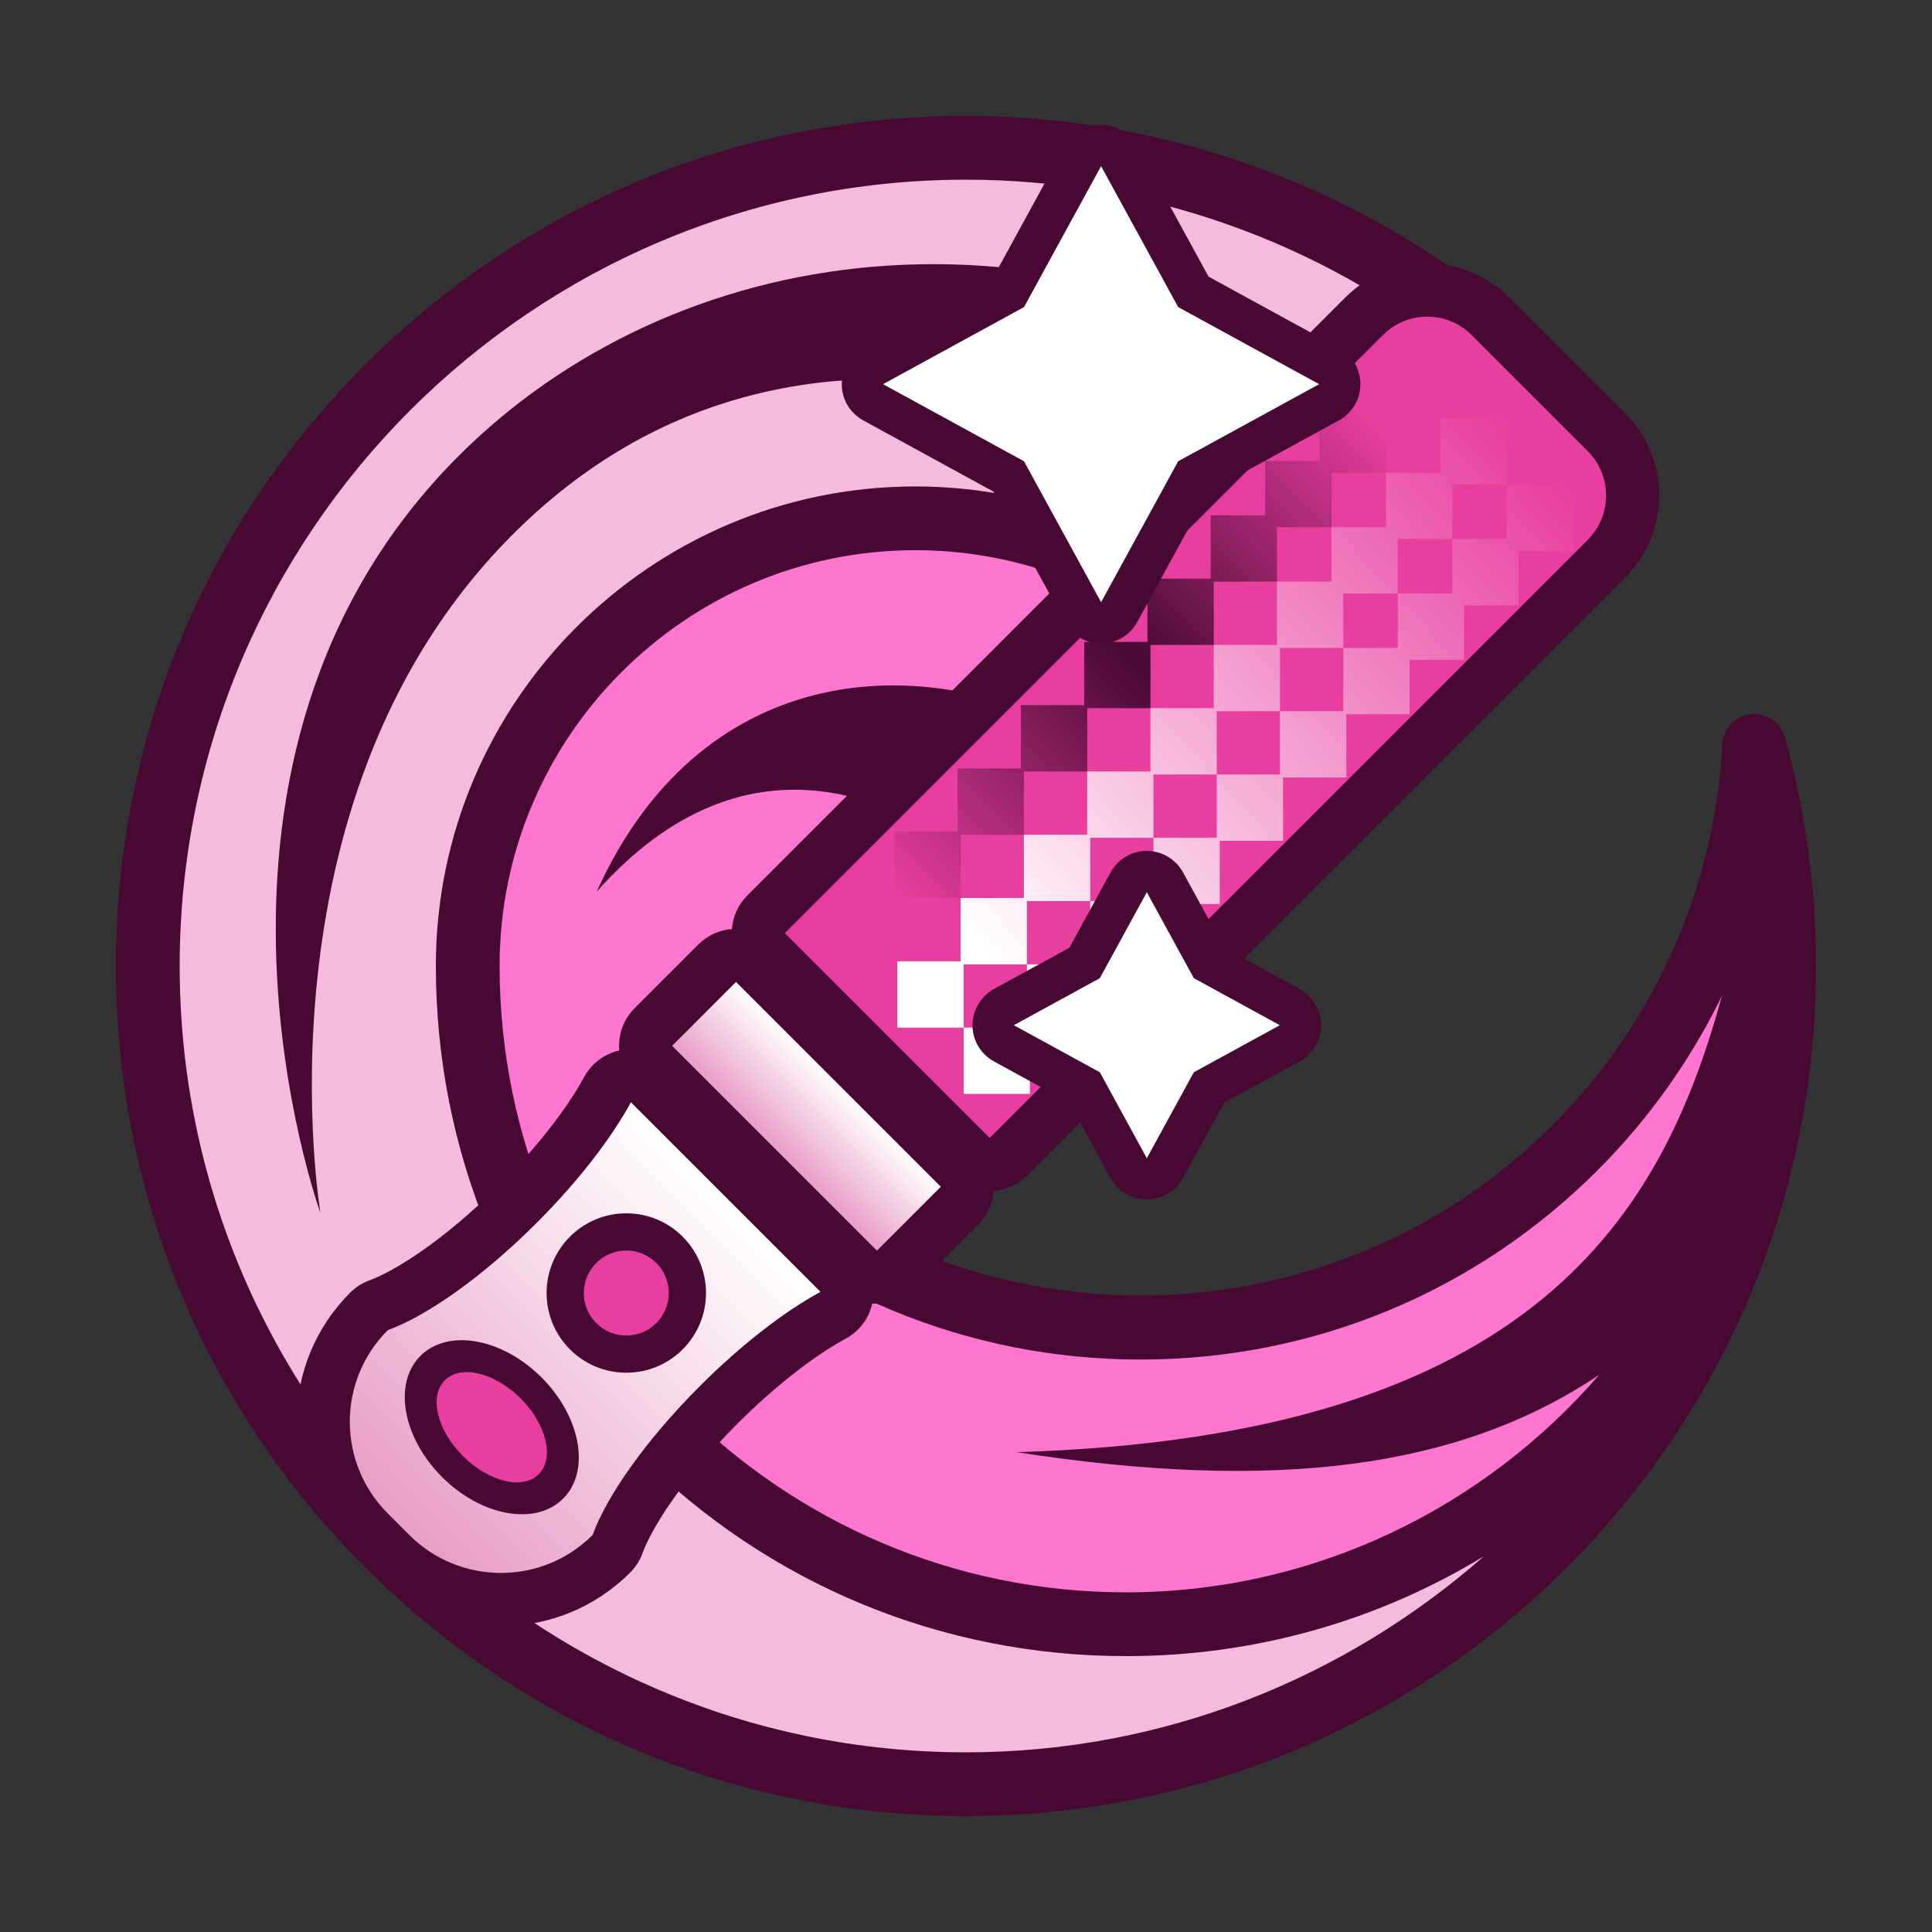 <?xml version="1.0" encoding="utf-8"?>
<!-- Generator: Adobe Illustrator 23.0.1, SVG Export Plug-In . SVG Version: 6.00 Build 0)  -->
<svg version="1.1" id="Icon_Pink" xmlns="http://www.w3.org/2000/svg" xmlns:xlink="http://www.w3.org/1999/xlink" x="0px" y="0px"
	 viewBox="0 0 2500 2500" style="enable-background:new 0 0 2500 2500;" xml:space="preserve">
<rect x="0" y="0" width="2500" height="2500" fill="#333333" stroke="none"/>
<style type="text/css">
	.st0{fill:#470932;}
	.st1{fill:#FF76D1;}
	.st2{fill:#F7BADF;}
	.st3{fill:#E83E9F;}
	.st4{fill:url(#SVGID_1_);}
	.st5{fill:url(#SVGID_2_);}
	.st6{fill:url(#SVGID_3_);}
	.st7{fill:url(#SVGID_4_);}
	.st8{fill:url(#SVGID_5_);}
	.st9{fill:url(#SVGID_6_);}
	.st10{fill:url(#SVGID_7_);}
	.st11{fill:url(#SVGID_8_);}
	.st12{fill:url(#SVGID_9_);}
	.st13{fill:url(#SVGID_10_);}
	.st14{fill:url(#SVGID_11_);}
	.st15{fill:url(#SVGID_12_);}
	.st16{fill:url(#SVGID_13_);}
	.st17{fill:url(#SVGID_14_);}
	.st18{fill:url(#SVGID_15_);}
	.st19{fill:url(#SVGID_16_);}
	.st20{fill:url(#SVGID_17_);}
	.st21{fill:url(#SVGID_18_);}
	.st22{fill:url(#SVGID_19_);}
	.st23{fill:url(#SVGID_20_);}
	.st24{fill:url(#SVGID_21_);}
	.st25{fill:url(#SVGID_22_);}
	.st26{fill:url(#SVGID_23_);}
	.st27{fill:url(#SVGID_24_);}
	.st28{fill:url(#SVGID_25_);}
	.st29{fill:url(#SVGID_26_);}
	.st30{fill:url(#SVGID_27_);}
	.st31{fill:url(#SVGID_28_);}
	.st32{fill:url(#SVGID_29_);}
	.st33{fill:url(#SVGID_30_);}
	.st34{fill:url(#SVGID_31_);}
	.st35{fill:url(#SVGID_32_);}
	.st36{fill:#FFFFFF;}
</style>
<path class="st0" d="M2349.9,1262.38c0.07-4.12,0.1-8.25,0.1-12.38c0-100.45-13.56-200.01-40.3-295.91
	c-5.43-19.46-24.16-32.12-44.24-29.92c-20.09,2.21-35.62,18.64-36.68,38.82c-9.85,186-87.89,361.07-219.75,492.93
	c-284.22,284.2-740.74,293.66-1036.44,28.38L1975.36,481.52c8.08-8.08,12.44-19.14,12.06-30.56c-0.39-11.42-5.49-22.16-14.09-29.68
	C1773.07,246.34,1516.18,150,1250,150c-293.81,0-570.05,114.42-777.81,322.19C264.42,679.95,150,956.19,150,1250
	s114.42,570.05,322.19,777.81C679.95,2235.58,956.19,2350,1250,2350c291.65,0,566.43-112.98,773.72-318.12
	c206.96-204.82,322.77-477.81,326.16-768.74l0.01-0.5v-0.09l0-0.11V1262.38z"/>
<path class="st1" d="M884.29,1514.25c158,157.99,368.08,245,591.53,245s433.52-87.01,591.53-245
	c66.44-66.44,120.52-142.8,160.83-225.67c-76.09,277.37-238,570.79-912.88,590.48c336.16,52.12,573.54,21.24,754.08-100.08
	c-149.11,172.13-368.95,281.51-612.39,281.51c-446.91,0-810.5-363.59-810.5-810.49c0-296.67,241.36-538.04,538.04-538.04
	c120.41,0,236.15,40,330.34,113.36l-122.42,122.42c-212.32-111.21-489.17-84.99-620.27,206
	c193.91-217.81,389.86-113.37,468.92-54.65l-356.82,356.82c-7.73,7.74-12.08,18.23-12.08,29.17
	C872.21,1496.03,876.55,1506.52,884.29,1514.25z"/>
<path class="st2" d="M232.5,1250c0-561.05,456.45-1017.5,1017.5-1017.5c231.43,0,455.27,78.74,635.14,222.57l-80.97,80.97
	C1350.25,228.59,867.37,316.07,593.44,590c-391.88,391.88-178.75,979.69-178.75,979.69s-89.38-525.94,237.19-866.25
	c404.25-421.27,954.32-96.78,1032.22-47.33l-110.49,110.49c-110.06-88.68-246.74-137.13-389.07-137.13
	c-342.17,0-620.54,278.37-620.54,620.54c0,238.52,92.89,462.77,261.56,631.44s392.92,261.56,631.44,261.56
	c165.77,0,324.84-45.04,463.11-129.2c-179.48,157.74-414.31,253.7-670.12,253.7C688.95,2267.5,232.5,1811.05,232.5,1250z"/>
<path class="st0" d="M481.07,2034.89c44.65,44.65,104.02,69.25,167.17,69.25h0c63.14,0,122.52-24.59,167.17-69.24
	c7.07-7.07,12.51-15.59,15.95-24.98c11.93-32.6,51.28-96.08,122.9-167.7c47.27-47.27,98.39-87.41,140.24-110.13
	c17.5-9.5,29.92-26.07,34.25-45.33c1.99,0.17,3.98,0.29,5.98,0.29c17.33,0,34.67-6.52,48.02-19.55l-0.05,0.05
	c0.7-0.67,1.4-1.34,2.09-2.03l81.22-81.22c12.07-12.08,18.67-27.53,19.88-43.32c16.29-1.26,31.68-8.24,43.31-19.87l773.92-773.92
	c28.31-28.31,43.9-65.95,43.9-105.99c0-40.04-15.59-77.68-43.9-105.99l-150.28-150.28c-28.31-28.31-65.95-43.9-105.99-43.9
	c-40.03,0-77.68,15.59-105.99,43.9l-773.92,773.92c-12.07,12.07-18.67,27.53-19.88,43.31c-15.79,1.22-31.24,7.81-43.31,19.88
	l-81.22,81.22c-0.66,0.66-1.3,1.33-2.04,2.1c-14.5,14.88-20.87,34.7-19.19,53.94c-19.26,4.33-35.84,16.75-45.34,34.25
	c-22.73,41.87-62.87,92.99-110.13,140.25c-71.61,71.61-135.1,110.97-167.71,122.91c-9.38,3.44-17.9,8.88-24.97,15.94
	c-44.65,44.65-69.25,104.02-69.25,167.17c0,63.15,24.59,122.52,69.25,167.17L481.07,2034.89z"/>
<g>
	<path class="st3" d="M1280.6,1472.47l773.92-773.92c31.69-31.69,31.69-83.06,0-114.75l-150.28-150.28
		c-31.69-31.69-83.06-31.69-114.75,0l-773.92,773.92L1280.6,1472.47z"/>
</g>
<linearGradient id="SVGID_1_" gradientUnits="userSpaceOnUse" x1="1909.824" y1="1473.3" x2="1909.824" y2="1356.425" gradientTransform="matrix(0.707 0.707 -0.707 0.707 693.572 -906.433)">
	<stop  offset="0" style="stop-color:#E89DC7"/>
	<stop  offset="1" style="stop-color:#FFFFFF"/>
</linearGradient>
<path class="st4" d="M952.37,1270.64l-81.22,81.22c-0.48,0.48-0.93,0.97-1.4,1.45l264.97,264.97c0.48-0.47,0.98-0.92,1.45-1.4
	l81.22-81.22L952.37,1270.64z"/>
<linearGradient id="SVGID_2_" gradientUnits="userSpaceOnUse" x1="1909.826" y1="2161.343" x2="1909.826" y2="1562.675" gradientTransform="matrix(0.707 0.707 -0.707 0.707 693.572 -906.433)">
	<stop  offset="0" style="stop-color:#E89DC7"/>
	<stop  offset="1" style="stop-color:#FFFFFF"/>
</linearGradient>
<path class="st5" d="M1061.7,1671.66l-245.32-245.32c-25.01,46.08-67.61,101.74-121.94,156.07
	c-69.71,69.71-141.64,120.16-192.68,138.85l0,0c-65.48,65.48-65.48,171.63,0,237.11l27.91,27.91c65.48,65.48,171.64,65.48,237.11,0
	l0,0c18.69-51.04,69.13-122.97,138.85-192.68C959.97,1739.27,1015.62,1696.67,1061.7,1671.66z"/>
<g>
	
		<linearGradient id="SVGID_3_" gradientUnits="userSpaceOnUse" x1="1790.543" y1="256.905" x2="1790.543" y2="1133.055" gradientTransform="matrix(0.707 0.707 -0.707 0.707 693.572 -906.433)">
		<stop  offset="0" style="stop-color:#E83E9F"/>
		<stop  offset="0.5" style="stop-color:#470932"/>
		<stop  offset="1" style="stop-color:#E83E9F"/>
	</linearGradient>
	<polygon class="st6" points="1075.38,1243.97 1075.38,1158.17 1161.18,1158.17 1161.18,1243.97 	"/>
	
		<linearGradient id="SVGID_4_" gradientUnits="userSpaceOnUse" x1="1956.371" y1="137.507" x2="1915.534" y2="1102.757" gradientTransform="matrix(0.707 0.707 -0.707 0.707 693.572 -906.433)">
		<stop  offset="0" style="stop-color:#E83E9F"/>
		<stop  offset="1" style="stop-color:#FFFFFF"/>
	</linearGradient>
	<polygon class="st7" points="1161.15,1329.75 1161.15,1243.95 1246.95,1243.95 1246.95,1329.75 	"/>
	
		<linearGradient id="SVGID_5_" gradientUnits="userSpaceOnUse" x1="2077.458" y1="142.63" x2="2036.62" y2="1107.88" gradientTransform="matrix(0.707 0.707 -0.707 0.707 693.572 -906.433)">
		<stop  offset="0" style="stop-color:#E83E9F"/>
		<stop  offset="1" style="stop-color:#FFFFFF"/>
	</linearGradient>
	<polygon class="st8" points="1246.92,1415.52 1246.92,1329.72 1332.72,1329.72 1332.72,1415.52 	"/>
	
		<linearGradient id="SVGID_6_" gradientUnits="userSpaceOnUse" x1="1790.543" y1="256.905" x2="1790.543" y2="1133.055" gradientTransform="matrix(0.707 0.707 -0.707 0.707 693.572 -906.433)">
		<stop  offset="0" style="stop-color:#E83E9F"/>
		<stop  offset="0.5" style="stop-color:#470932"/>
		<stop  offset="1" style="stop-color:#E83E9F"/>
	</linearGradient>
	<polygon class="st9" points="1157.26,1162.09 1157.26,1076.29 1243.06,1076.29 1243.06,1162.09 	"/>
	
		<linearGradient id="SVGID_7_" gradientUnits="userSpaceOnUse" x1="1951.481" y1="137.3" x2="1910.643" y2="1102.55" gradientTransform="matrix(0.707 0.707 -0.707 0.707 693.572 -906.433)">
		<stop  offset="0" style="stop-color:#E83E9F"/>
		<stop  offset="1" style="stop-color:#FFFFFF"/>
	</linearGradient>
	<polygon class="st10" points="1243.03,1247.86 1243.03,1162.06 1328.83,1162.06 1328.83,1247.86 	"/>
	
		<linearGradient id="SVGID_8_" gradientUnits="userSpaceOnUse" x1="2072.567" y1="142.423" x2="2031.73" y2="1107.673" gradientTransform="matrix(0.707 0.707 -0.707 0.707 693.572 -906.433)">
		<stop  offset="0" style="stop-color:#E83E9F"/>
		<stop  offset="1" style="stop-color:#FFFFFF"/>
	</linearGradient>
	<polygon class="st11" points="1328.81,1333.64 1328.81,1247.84 1414.61,1247.84 1414.61,1333.64 	"/>
	
		<linearGradient id="SVGID_9_" gradientUnits="userSpaceOnUse" x1="1790.543" y1="256.905" x2="1790.543" y2="1133.055" gradientTransform="matrix(0.707 0.707 -0.707 0.707 693.572 -906.433)">
		<stop  offset="0" style="stop-color:#E83E9F"/>
		<stop  offset="0.5" style="stop-color:#470932"/>
		<stop  offset="1" style="stop-color:#E83E9F"/>
	</linearGradient>
	<polygon class="st12" points="1239.14,1080.21 1239.14,994.41 1324.94,994.41 1324.94,1080.21 	"/>
	
		<linearGradient id="SVGID_10_" gradientUnits="userSpaceOnUse" x1="1946.59" y1="137.093" x2="1905.753" y2="1102.343" gradientTransform="matrix(0.707 0.707 -0.707 0.707 693.572 -906.433)">
		<stop  offset="0" style="stop-color:#E83E9F"/>
		<stop  offset="1" style="stop-color:#FFFFFF"/>
	</linearGradient>
	<polygon class="st13" points="1324.92,1165.98 1324.92,1080.18 1410.72,1080.18 1410.72,1165.98 	"/>
	
		<linearGradient id="SVGID_11_" gradientUnits="userSpaceOnUse" x1="2067.677" y1="142.216" x2="2026.839" y2="1107.466" gradientTransform="matrix(0.707 0.707 -0.707 0.707 693.572 -906.433)">
		<stop  offset="0" style="stop-color:#E83E9F"/>
		<stop  offset="1" style="stop-color:#FFFFFF"/>
	</linearGradient>
	<polygon class="st14" points="1410.69,1251.75 1410.69,1165.95 1496.49,1165.95 1496.49,1251.75 	"/>
	
		<linearGradient id="SVGID_12_" gradientUnits="userSpaceOnUse" x1="1790.543" y1="256.905" x2="1790.543" y2="1133.055" gradientTransform="matrix(0.707 0.707 -0.707 0.707 693.572 -906.433)">
		<stop  offset="0" style="stop-color:#E83E9F"/>
		<stop  offset="0.5" style="stop-color:#470932"/>
		<stop  offset="1" style="stop-color:#E83E9F"/>
	</linearGradient>
	<polygon class="st15" points="1321.03,998.32 1321.03,912.52 1406.83,912.52 1406.83,998.32 	"/>
	
		<linearGradient id="SVGID_13_" gradientUnits="userSpaceOnUse" x1="1941.7" y1="136.887" x2="1900.862" y2="1102.137" gradientTransform="matrix(0.707 0.707 -0.707 0.707 693.572 -906.433)">
		<stop  offset="0" style="stop-color:#E83E9F"/>
		<stop  offset="1" style="stop-color:#FFFFFF"/>
	</linearGradient>
	<polygon class="st16" points="1406.8,1084.1 1406.8,998.3 1492.6,998.3 1492.6,1084.1 	"/>
	
		<linearGradient id="SVGID_14_" gradientUnits="userSpaceOnUse" x1="2062.786" y1="142.009" x2="2021.949" y2="1107.259" gradientTransform="matrix(0.707 0.707 -0.707 0.707 693.572 -906.433)">
		<stop  offset="0" style="stop-color:#E83E9F"/>
		<stop  offset="1" style="stop-color:#FFFFFF"/>
	</linearGradient>
	<polygon class="st17" points="1492.58,1169.87 1492.58,1084.07 1578.38,1084.07 1578.38,1169.87 	"/>
	
		<linearGradient id="SVGID_15_" gradientUnits="userSpaceOnUse" x1="1790.543" y1="256.905" x2="1790.543" y2="1133.055" gradientTransform="matrix(0.707 0.707 -0.707 0.707 693.572 -906.433)">
		<stop  offset="0" style="stop-color:#E83E9F"/>
		<stop  offset="0.5" style="stop-color:#470932"/>
		<stop  offset="1" style="stop-color:#E83E9F"/>
	</linearGradient>
	<polygon class="st18" points="1402.91,916.44 1402.91,830.64 1488.71,830.64 1488.71,916.44 	"/>
	
		<linearGradient id="SVGID_16_" gradientUnits="userSpaceOnUse" x1="1936.809" y1="136.68" x2="1895.972" y2="1101.93" gradientTransform="matrix(0.707 0.707 -0.707 0.707 693.572 -906.433)">
		<stop  offset="0" style="stop-color:#E83E9F"/>
		<stop  offset="1" style="stop-color:#FFFFFF"/>
	</linearGradient>
	<polygon class="st19" points="1488.68,1002.21 1488.68,916.41 1574.48,916.41 1574.48,1002.21 	"/>
	
		<linearGradient id="SVGID_17_" gradientUnits="userSpaceOnUse" x1="2057.896" y1="141.803" x2="2017.058" y2="1107.053" gradientTransform="matrix(0.707 0.707 -0.707 0.707 693.572 -906.433)">
		<stop  offset="0" style="stop-color:#E83E9F"/>
		<stop  offset="1" style="stop-color:#FFFFFF"/>
	</linearGradient>
	<polygon class="st20" points="1574.46,1087.99 1574.46,1002.19 1660.26,1002.19 1660.26,1087.99 	"/>
	
		<linearGradient id="SVGID_18_" gradientUnits="userSpaceOnUse" x1="1790.543" y1="256.905" x2="1790.543" y2="1133.055" gradientTransform="matrix(0.707 0.707 -0.707 0.707 693.572 -906.433)">
		<stop  offset="0" style="stop-color:#E83E9F"/>
		<stop  offset="0.5" style="stop-color:#470932"/>
		<stop  offset="1" style="stop-color:#E83E9F"/>
	</linearGradient>
	<polygon class="st21" points="1484.79,834.56 1484.79,748.76 1570.59,748.76 1570.59,834.56 	"/>
	
		<linearGradient id="SVGID_19_" gradientUnits="userSpaceOnUse" x1="1931.919" y1="136.473" x2="1891.081" y2="1101.723" gradientTransform="matrix(0.707 0.707 -0.707 0.707 693.572 -906.433)">
		<stop  offset="0" style="stop-color:#E83E9F"/>
		<stop  offset="1" style="stop-color:#FFFFFF"/>
	</linearGradient>
	<polygon class="st22" points="1570.57,920.33 1570.57,834.53 1656.37,834.53 1656.37,920.33 	"/>
	
		<linearGradient id="SVGID_20_" gradientUnits="userSpaceOnUse" x1="2053.005" y1="141.596" x2="2012.168" y2="1106.846" gradientTransform="matrix(0.707 0.707 -0.707 0.707 693.572 -906.433)">
		<stop  offset="0" style="stop-color:#E83E9F"/>
		<stop  offset="1" style="stop-color:#FFFFFF"/>
	</linearGradient>
	<polygon class="st23" points="1656.34,1006.1 1656.34,920.3 1742.14,920.3 1742.14,1006.1 	"/>
	
		<linearGradient id="SVGID_21_" gradientUnits="userSpaceOnUse" x1="1790.543" y1="256.905" x2="1790.543" y2="1133.055" gradientTransform="matrix(0.707 0.707 -0.707 0.707 693.572 -906.433)">
		<stop  offset="0" style="stop-color:#E83E9F"/>
		<stop  offset="0.5" style="stop-color:#470932"/>
		<stop  offset="1" style="stop-color:#E83E9F"/>
	</linearGradient>
	<polygon class="st24" points="1566.68,752.67 1566.68,666.87 1652.48,666.87 1652.48,752.67 	"/>
	
		<linearGradient id="SVGID_22_" gradientUnits="userSpaceOnUse" x1="1927.028" y1="136.266" x2="1886.191" y2="1101.516" gradientTransform="matrix(0.707 0.707 -0.707 0.707 693.572 -906.433)">
		<stop  offset="0" style="stop-color:#E83E9F"/>
		<stop  offset="1" style="stop-color:#FFFFFF"/>
	</linearGradient>
	<polygon class="st25" points="1652.45,838.45 1652.45,752.65 1738.25,752.65 1738.25,838.45 	"/>
	
		<linearGradient id="SVGID_23_" gradientUnits="userSpaceOnUse" x1="2048.115" y1="141.389" x2="2007.277" y2="1106.639" gradientTransform="matrix(0.707 0.707 -0.707 0.707 693.572 -906.433)">
		<stop  offset="0" style="stop-color:#E83E9F"/>
		<stop  offset="1" style="stop-color:#FFFFFF"/>
	</linearGradient>
	<polygon class="st26" points="1738.23,924.22 1738.23,838.42 1824.03,838.42 1824.03,924.22 	"/>
	
		<linearGradient id="SVGID_24_" gradientUnits="userSpaceOnUse" x1="1790.543" y1="256.905" x2="1790.543" y2="1133.055" gradientTransform="matrix(0.707 0.707 -0.707 0.707 693.572 -906.433)">
		<stop  offset="0" style="stop-color:#E83E9F"/>
		<stop  offset="0.5" style="stop-color:#470932"/>
		<stop  offset="1" style="stop-color:#E83E9F"/>
	</linearGradient>
	<polygon class="st27" points="1637.17,682.18 1637.17,596.38 1722.97,596.38 1722.97,682.18 	"/>
	
		<linearGradient id="SVGID_25_" gradientUnits="userSpaceOnUse" x1="1922.818" y1="136.088" x2="1881.981" y2="1101.338" gradientTransform="matrix(0.707 0.707 -0.707 0.707 693.572 -906.433)">
		<stop  offset="0" style="stop-color:#E83E9F"/>
		<stop  offset="1" style="stop-color:#FFFFFF"/>
	</linearGradient>
	<polygon class="st28" points="1722.94,767.96 1722.94,682.16 1808.74,682.16 1808.74,767.96 	"/>
	
		<linearGradient id="SVGID_26_" gradientUnits="userSpaceOnUse" x1="2043.905" y1="141.21" x2="2003.067" y2="1106.461" gradientTransform="matrix(0.707 0.707 -0.707 0.707 693.572 -906.433)">
		<stop  offset="0" style="stop-color:#E83E9F"/>
		<stop  offset="1" style="stop-color:#FFFFFF"/>
	</linearGradient>
	<polygon class="st29" points="1808.72,853.73 1808.72,767.93 1894.52,767.93 1894.52,853.73 	"/>
	
		<linearGradient id="SVGID_27_" gradientUnits="userSpaceOnUse" x1="1790.543" y1="256.905" x2="1790.543" y2="1133.055" gradientTransform="matrix(0.707 0.707 -0.707 0.707 693.572 -906.433)">
		<stop  offset="0" style="stop-color:#E83E9F"/>
		<stop  offset="0.5" style="stop-color:#470932"/>
		<stop  offset="1" style="stop-color:#E83E9F"/>
	</linearGradient>
	<polygon class="st30" points="1707.66,611.69 1707.66,525.89 1793.46,525.89 1793.46,611.69 	"/>
	
		<linearGradient id="SVGID_28_" gradientUnits="userSpaceOnUse" x1="1918.608" y1="135.91" x2="1877.771" y2="1101.159" gradientTransform="matrix(0.707 0.707 -0.707 0.707 693.572 -906.433)">
		<stop  offset="0" style="stop-color:#E83E9F"/>
		<stop  offset="1" style="stop-color:#FFFFFF"/>
	</linearGradient>
	<polygon class="st31" points="1793.43,697.47 1793.43,611.67 1879.23,611.67 1879.23,697.47 	"/>
	
		<linearGradient id="SVGID_29_" gradientUnits="userSpaceOnUse" x1="2039.695" y1="141.032" x2="1998.857" y2="1106.283" gradientTransform="matrix(0.707 0.707 -0.707 0.707 693.572 -906.433)">
		<stop  offset="0" style="stop-color:#E83E9F"/>
		<stop  offset="1" style="stop-color:#FFFFFF"/>
	</linearGradient>
	<polygon class="st32" points="1879.21,783.24 1879.21,697.44 1965.01,697.44 1965.01,783.24 	"/>
	
		<linearGradient id="SVGID_30_" gradientUnits="userSpaceOnUse" x1="1790.543" y1="256.905" x2="1790.543" y2="1133.055" gradientTransform="matrix(0.707 0.707 -0.707 0.707 693.572 -906.433)">
		<stop  offset="0" style="stop-color:#E83E9F"/>
		<stop  offset="0.5" style="stop-color:#470932"/>
		<stop  offset="1" style="stop-color:#E83E9F"/>
	</linearGradient>
	<polygon class="st33" points="1778.15,541.2 1778.15,455.4 1863.95,455.4 1863.95,541.2 	"/>
	
		<linearGradient id="SVGID_31_" gradientUnits="userSpaceOnUse" x1="1914.398" y1="135.731" x2="1873.561" y2="1100.981" gradientTransform="matrix(0.707 0.707 -0.707 0.707 693.572 -906.433)">
		<stop  offset="0" style="stop-color:#E83E9F"/>
		<stop  offset="1" style="stop-color:#FFFFFF"/>
	</linearGradient>
	<polygon class="st34" points="1863.92,626.98 1863.92,541.18 1949.72,541.18 1949.72,626.98 	"/>
	
		<linearGradient id="SVGID_32_" gradientUnits="userSpaceOnUse" x1="2035.485" y1="140.854" x2="1994.647" y2="1106.104" gradientTransform="matrix(0.707 0.707 -0.707 0.707 693.572 -906.433)">
		<stop  offset="0" style="stop-color:#E83E9F"/>
		<stop  offset="1" style="stop-color:#FFFFFF"/>
	</linearGradient>
	<polygon class="st35" points="1949.7,712.75 1949.7,626.95 2035.49,626.95 2035.49,712.75 	"/>
</g>
<circle class="st0" cx="810.43" cy="1673.17" r="103.13"/>
<ellipse transform="matrix(0.707 -0.707 0.707 0.707 -1119.536 991.136)" class="st0" cx="636.64" cy="1846.97" rx="91.09" ry="130.63"/>
<circle class="st3" cx="810.43" cy="1673.17" r="55"/>
<ellipse transform="matrix(0.707 -0.707 0.707 0.707 -1119.536 991.136)" class="st3" cx="636.64" cy="1846.97" rx="52.79" ry="85.94"/>
<g>
	<path class="st0" d="M1681.74,1279.76l-97.54-53.35l-53.35-97.54c-9.37-17.13-27.34-27.79-46.87-27.79
		c-19.53,0-37.5,10.65-46.87,27.79l-53.35,97.54l-97.54,53.35c-17.13,9.37-27.79,27.34-27.79,46.86s10.65,37.5,27.79,46.86
		l97.54,53.35l53.35,97.54c9.37,17.13,27.34,27.79,46.87,27.79c19.52,0,37.5-10.66,46.87-27.79l53.35-97.54l97.54-53.35
		c17.13-9.37,27.79-27.34,27.79-46.86S1698.87,1289.13,1681.74,1279.76z"/>
	<polygon class="st36" points="1483.99,1154.51 1544.84,1265.77 1656.11,1326.63 1544.84,1387.48 1483.99,1498.75 1423.14,1387.48 
		1311.87,1326.63 1423.14,1265.77 	"/>
</g>
<g>
	<path class="st0" d="M1732.59,450.26l-168.67-92.25l-92.25-168.67c-9.37-17.13-27.34-27.79-46.86-27.79
		c-19.53,0-37.5,10.65-46.86,27.79l-92.25,168.67l-168.67,92.25c-17.13,9.37-27.79,27.34-27.79,46.86
		c0,19.53,10.65,37.5,27.78,46.86l168.67,92.25l92.25,168.67c9.37,17.13,27.34,27.78,46.86,27.78c19.53,0,37.5-10.65,46.86-27.78
		l92.25-168.67l168.67-92.25c17.13-9.37,27.78-27.34,27.78-46.86C1760.38,477.59,1749.72,459.62,1732.59,450.26z"/>
	<polygon class="st36" points="1424.81,214.97 1524.56,397.37 1706.96,497.12 1524.56,596.88 1424.81,779.27 1325.05,596.88 
		1142.65,497.12 1325.05,397.37 	"/>
</g>
</svg>
